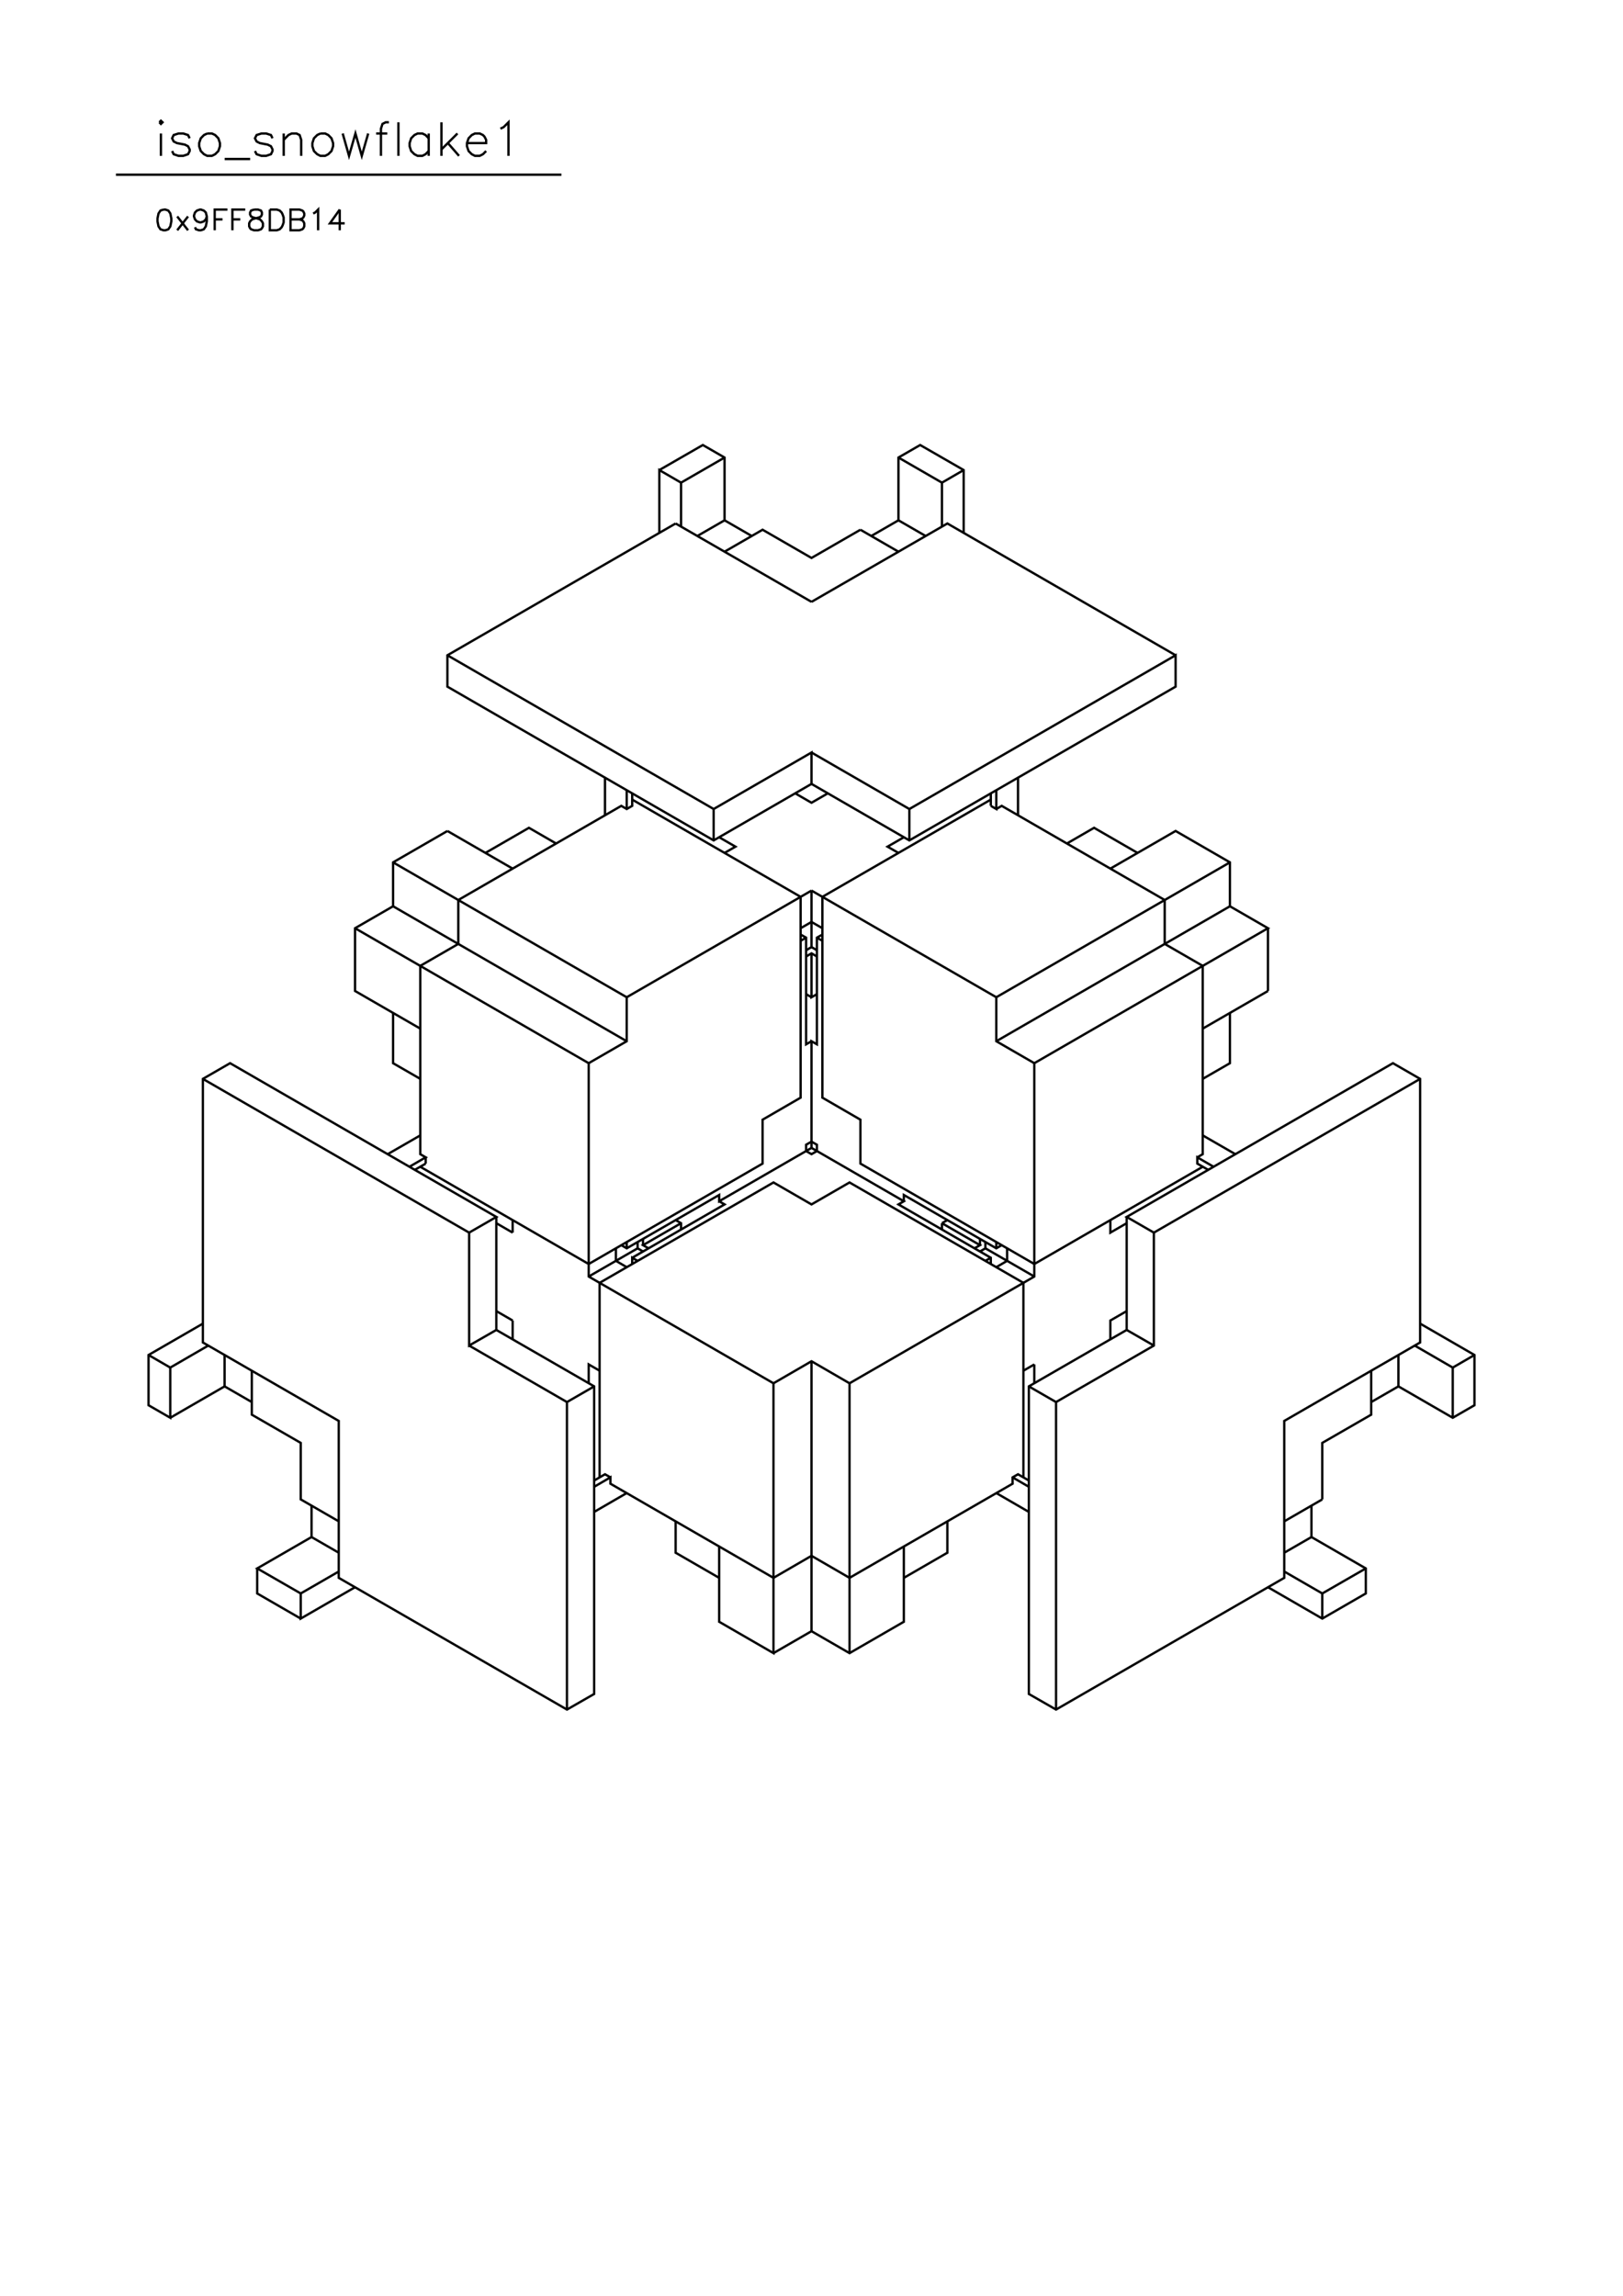 <?xml version="1.0" standalone="no"?>
<svg width="21cm" height="29.7cm" version="1.1" xmlns="http://www.w3.org/2000/svg" viewBox="0.0 0.0 21 29.7">
<path d="M8.531 6.081L9.094 5.757L9.375 5.919L9.375 6.731L9.023 6.934" stroke-width="0.03" stroke="#000000" fill="none"/>
<path d="M8.812 6.812L8.812 6.244L9.375 5.919" stroke-width="0.03" stroke="#000000" fill="none"/>
<path d="M8.812 6.244L8.531 6.081L8.531 6.893" stroke-width="0.03" stroke="#000000" fill="none"/>
<path d="M8.742 6.772L5.789 8.477L5.789 8.883L9.234 10.872L10.5 10.141L10.5 9.735L9.234 10.466L5.789 8.477" stroke-width="0.03" stroke="#000000" fill="none"/>
<path d="M5.789 10.75L5.086 11.156L5.086 11.724L4.594 12.008L4.594 12.82L5.438 13.307" stroke-width="0.03" stroke="#000000" fill="none"/>
<path d="M5.086 13.104L5.086 13.754L5.438 13.957" stroke-width="0.03" stroke="#000000" fill="none"/>
<path d="M5.438 14.688L5.016 14.931" stroke-width="0.03" stroke="#000000" fill="none"/>
<path d="M5.297 15.094L5.508 14.972L5.438 14.931L5.438 12.495L5.93 12.211L5.93 11.643L8.039 10.425L8.109 10.466L8.18 10.425L8.18 10.263" stroke-width="0.03" stroke="#000000" fill="none"/>
<path d="M8.109 10.222L8.109 10.466" stroke-width="0.03" stroke="#000000" fill="none"/>
<path d="M8.18 10.344L10.359 11.602L10.359 14.2L9.867 14.485L9.867 15.053L7.617 16.352L5.438 15.094" stroke-width="0.03" stroke="#000000" fill="none"/>
<path d="M5.508 15.053L5.367 15.134" stroke-width="0.03" stroke="#000000" fill="none"/>
<path d="M5.508 15.053L5.508 14.972" stroke-width="0.03" stroke="#000000" fill="none"/>
<path d="M6.07 15.946L6.422 15.743L2.977 13.754L2.625 13.957L2.625 17.367L4.383 18.382L4.383 20.412L7.336 22.116L7.688 21.914L7.688 17.935L6.422 17.205L6.07 17.407L6.07 15.946L2.625 13.957" stroke-width="0.03" stroke="#000000" fill="none"/>
<path d="M4.594 12.008L7.617 13.754L8.109 13.47L8.109 12.901L5.086 11.156" stroke-width="0.03" stroke="#000000" fill="none"/>
<path d="M5.086 11.724L8.109 13.47" stroke-width="0.03" stroke="#000000" fill="none"/>
<path d="M7.617 13.754L7.617 16.514L10.008 17.895L10.008 21.386L9.305 20.98L9.305 20.006" stroke-width="0.03" stroke="#000000" fill="none"/>
<path d="M9.305 20.412L8.742 20.087L8.742 19.681" stroke-width="0.03" stroke="#000000" fill="none"/>
<path d="M8.109 19.315L7.688 19.559" stroke-width="0.03" stroke="#000000" fill="none"/>
<path d="M7.688 19.234L7.898 19.112L7.898 19.194L10.008 20.412L10.5 20.127L10.992 20.412L13.102 19.194L13.102 19.112L13.172 19.072L13.312 19.153" stroke-width="0.03" stroke="#000000" fill="none"/>
<path d="M13.312 19.234L13.102 19.112" stroke-width="0.03" stroke="#000000" fill="none"/>
<path d="M13.242 19.112L13.242 16.596L10.992 15.297L10.5 15.581L10.008 15.297L7.758 16.596L7.758 19.112" stroke-width="0.03" stroke="#000000" fill="none"/>
<path d="M7.688 19.153L7.828 19.072L7.898 19.112" stroke-width="0.03" stroke="#000000" fill="none"/>
<path d="M7.336 18.138L7.688 17.935" stroke-width="0.03" stroke="#000000" fill="none"/>
<path d="M7.617 17.895L7.617 17.651L7.758 17.732" stroke-width="0.03" stroke="#000000" fill="none"/>
<path d="M7.336 18.138L7.336 22.116" stroke-width="0.03" stroke="#000000" fill="none"/>
<path d="M10.008 21.386L10.5 21.102L10.992 21.386L11.695 20.98L11.695 20.006" stroke-width="0.03" stroke="#000000" fill="none"/>
<path d="M11.695 20.412L12.258 20.087L12.258 19.681" stroke-width="0.03" stroke="#000000" fill="none"/>
<path d="M12.891 19.315L13.312 19.559" stroke-width="0.03" stroke="#000000" fill="none"/>
<path d="M13.664 18.138L14.93 17.407L14.93 15.946L14.578 15.743L18.023 13.754L18.375 13.957L18.375 17.367L16.617 18.382L16.617 20.412L13.664 22.116L13.312 21.914L13.312 17.935L14.578 17.205L14.93 17.407" stroke-width="0.03" stroke="#000000" fill="none"/>
<path d="M14.578 17.205L14.578 15.743" stroke-width="0.03" stroke="#000000" fill="none"/>
<path d="M14.578 15.824L14.367 15.946L14.367 15.784" stroke-width="0.03" stroke="#000000" fill="none"/>
<path d="M14.93 15.946L18.375 13.957" stroke-width="0.03" stroke="#000000" fill="none"/>
<path d="M16.406 12.82L15.562 13.307" stroke-width="0.03" stroke="#000000" fill="none"/>
<path d="M15.914 13.104L15.914 13.754L15.562 13.957" stroke-width="0.03" stroke="#000000" fill="none"/>
<path d="M15.562 14.688L15.984 14.931" stroke-width="0.03" stroke="#000000" fill="none"/>
<path d="M15.703 15.094L15.492 14.972L15.492 15.053L15.633 15.134" stroke-width="0.03" stroke="#000000" fill="none"/>
<path d="M15.562 15.094L13.383 16.352L11.133 15.053L11.133 14.485L10.641 14.2L10.641 11.602L12.82 10.344" stroke-width="0.03" stroke="#000000" fill="none"/>
<path d="M12.82 10.425L12.82 10.263" stroke-width="0.03" stroke="#000000" fill="none"/>
<path d="M12.891 10.222L12.891 10.466L12.82 10.425" stroke-width="0.03" stroke="#000000" fill="none"/>
<path d="M12.891 10.466L12.961 10.425L15.07 11.643L15.07 12.211L15.562 12.495L15.562 14.931L15.492 14.972" stroke-width="0.03" stroke="#000000" fill="none"/>
<path d="M14.578 16.961L14.367 17.083L14.367 17.326" stroke-width="0.03" stroke="#000000" fill="none"/>
<path d="M13.383 17.651L13.242 17.732" stroke-width="0.03" stroke="#000000" fill="none"/>
<path d="M13.383 17.651L13.383 17.895" stroke-width="0.03" stroke="#000000" fill="none"/>
<path d="M13.312 17.935L13.664 18.138L13.664 22.116" stroke-width="0.03" stroke="#000000" fill="none"/>
<path d="M10.992 21.386L10.992 17.895L10.5 17.61L10.008 17.895" stroke-width="0.03" stroke="#000000" fill="none"/>
<path d="M10.5 17.61L10.5 21.102" stroke-width="0.03" stroke="#000000" fill="none"/>
<path d="M10.992 17.895L13.383 16.514L13.383 13.754L16.406 12.008L15.914 11.724L15.914 11.156L15.211 10.75L14.367 11.237" stroke-width="0.03" stroke="#000000" fill="none"/>
<path d="M14.719 11.034L14.156 10.709L13.805 10.912" stroke-width="0.03" stroke="#000000" fill="none"/>
<path d="M13.172 10.547L13.172 10.06" stroke-width="0.03" stroke="#000000" fill="none"/>
<path d="M11.766 10.466L15.211 8.477L15.211 8.883L11.766 10.872L10.5 10.141" stroke-width="0.03" stroke="#000000" fill="none"/>
<path d="M10.711 10.263L10.5 10.385L10.289 10.263" stroke-width="0.03" stroke="#000000" fill="none"/>
<path d="M10.5 9.735L11.766 10.466L11.766 10.872" stroke-width="0.03" stroke="#000000" fill="none"/>
<path d="M11.695 10.831L11.484 10.953L11.625 11.034" stroke-width="0.03" stroke="#000000" fill="none"/>
<path d="M10.5 11.521L8.109 12.901" stroke-width="0.03" stroke="#000000" fill="none"/>
<path d="M7.195 10.912L6.844 10.709L6.281 11.034" stroke-width="0.03" stroke="#000000" fill="none"/>
<path d="M6.633 11.237L5.789 10.75" stroke-width="0.03" stroke="#000000" fill="none"/>
<path d="M7.828 10.547L7.828 10.06" stroke-width="0.03" stroke="#000000" fill="none"/>
<path d="M9.234 10.466L9.234 10.872" stroke-width="0.03" stroke="#000000" fill="none"/>
<path d="M9.305 10.831L9.516 10.953L9.375 11.034" stroke-width="0.03" stroke="#000000" fill="none"/>
<path d="M10.5 11.521L10.5 12.252L10.43 12.293" stroke-width="0.03" stroke="#000000" fill="none"/>
<path d="M10.43 12.374L10.5 12.333L10.57 12.374" stroke-width="0.03" stroke="#000000" fill="none"/>
<path d="M10.57 12.293L10.5 12.252" stroke-width="0.03" stroke="#000000" fill="none"/>
<path d="M10.5 12.333L10.5 12.901L10.57 12.861" stroke-width="0.03" stroke="#000000" fill="none"/>
<path d="M10.5 12.901L10.43 12.861" stroke-width="0.03" stroke="#000000" fill="none"/>
<path d="M10.5 13.47L10.43 13.51L10.43 12.13L10.359 12.09" stroke-width="0.03" stroke="#000000" fill="none"/>
<path d="M10.359 12.008L10.5 11.927L10.641 12.008" stroke-width="0.03" stroke="#000000" fill="none"/>
<path d="M10.641 12.09L10.57 12.13L10.57 13.51L10.5 13.47L10.5 14.85L9.305 15.54L9.305 15.459L8.109 16.149L8.039 16.108" stroke-width="0.03" stroke="#000000" fill="none"/>
<path d="M8.109 16.068L8.109 16.149" stroke-width="0.03" stroke="#000000" fill="none"/>
<path d="M8.18 16.271L9.375 15.581L9.305 15.54" stroke-width="0.03" stroke="#000000" fill="none"/>
<path d="M8.812 15.824L8.32 16.108L8.391 16.149" stroke-width="0.03" stroke="#000000" fill="none"/>
<path d="M8.32 16.19L8.25 16.149L7.617 16.514" stroke-width="0.03" stroke="#000000" fill="none"/>
<path d="M7.969 16.311L7.969 16.149" stroke-width="0.03" stroke="#000000" fill="none"/>
<path d="M7.969 16.311L8.109 16.393" stroke-width="0.03" stroke="#000000" fill="none"/>
<path d="M8.18 16.352L8.18 16.271L8.25 16.311" stroke-width="0.03" stroke="#000000" fill="none"/>
<path d="M8.25 16.149L8.25 16.068" stroke-width="0.03" stroke="#000000" fill="none"/>
<path d="M8.32 16.108L8.32 16.027" stroke-width="0.03" stroke="#000000" fill="none"/>
<path d="M8.742 15.784L8.812 15.824L8.812 15.905" stroke-width="0.03" stroke="#000000" fill="none"/>
<path d="M10.43 14.891L10.43 14.809L10.5 14.769L10.57 14.809L10.57 14.891L10.5 14.931L10.43 14.891" stroke-width="0.03" stroke="#000000" fill="none"/>
<path d="M10.5 14.85L11.695 15.54L11.625 15.581L12.82 16.271L12.82 16.352" stroke-width="0.03" stroke="#000000" fill="none"/>
<path d="M12.82 16.271L12.75 16.311" stroke-width="0.03" stroke="#000000" fill="none"/>
<path d="M12.68 16.19L12.75 16.149L13.383 16.514" stroke-width="0.03" stroke="#000000" fill="none"/>
<path d="M13.031 16.311L12.891 16.393" stroke-width="0.03" stroke="#000000" fill="none"/>
<path d="M13.031 16.311L13.031 16.149" stroke-width="0.03" stroke="#000000" fill="none"/>
<path d="M12.961 16.108L12.891 16.149L11.695 15.459L11.695 15.54" stroke-width="0.03" stroke="#000000" fill="none"/>
<path d="M12.188 15.824L12.258 15.784" stroke-width="0.03" stroke="#000000" fill="none"/>
<path d="M12.188 15.824L12.188 15.905" stroke-width="0.03" stroke="#000000" fill="none"/>
<path d="M12.188 15.824L12.68 16.108L12.609 16.149" stroke-width="0.03" stroke="#000000" fill="none"/>
<path d="M12.68 16.108L12.68 16.027" stroke-width="0.03" stroke="#000000" fill="none"/>
<path d="M12.75 16.068L12.75 16.149" stroke-width="0.03" stroke="#000000" fill="none"/>
<path d="M12.891 16.149L12.891 16.068" stroke-width="0.03" stroke="#000000" fill="none"/>
<path d="M13.383 13.754L12.891 13.47L12.891 12.901L15.914 11.156" stroke-width="0.03" stroke="#000000" fill="none"/>
<path d="M15.914 11.724L12.891 13.47" stroke-width="0.03" stroke="#000000" fill="none"/>
<path d="M12.891 12.901L10.5 11.521" stroke-width="0.03" stroke="#000000" fill="none"/>
<path d="M10.43 12.13L10.359 12.171" stroke-width="0.03" stroke="#000000" fill="none"/>
<path d="M10.57 12.13L10.641 12.171" stroke-width="0.03" stroke="#000000" fill="none"/>
<path d="M10.5 7.786L12.258 6.772L15.211 8.477" stroke-width="0.03" stroke="#000000" fill="none"/>
<path d="M12.469 6.893L12.469 6.081L11.906 5.757L11.625 5.919L11.625 6.731L11.273 6.934" stroke-width="0.03" stroke="#000000" fill="none"/>
<path d="M11.133 6.853L10.5 7.218L9.867 6.853L9.375 7.137" stroke-width="0.03" stroke="#000000" fill="none"/>
<path d="M9.375 6.731L9.727 6.934" stroke-width="0.03" stroke="#000000" fill="none"/>
<path d="M8.742 6.772L10.5 7.786" stroke-width="0.03" stroke="#000000" fill="none"/>
<path d="M11.133 6.853L11.625 7.137" stroke-width="0.03" stroke="#000000" fill="none"/>
<path d="M11.625 6.731L11.977 6.934" stroke-width="0.03" stroke="#000000" fill="none"/>
<path d="M12.188 6.812L12.188 6.244L12.469 6.081" stroke-width="0.03" stroke="#000000" fill="none"/>
<path d="M12.188 6.244L11.625 5.919" stroke-width="0.03" stroke="#000000" fill="none"/>
<path d="M7.264 2.26L1.5 2.26" stroke-width="0.03" stroke="#000000" fill="none"/>
<path d="M2.082 2.016L2.082 1.727" stroke-width="0.03" stroke="#000000" fill="none"/>
<path d="M2.062 1.582L2.082 1.603L2.103 1.582L2.082 1.562L2.062 1.582" stroke-width="0.03" stroke="#000000" fill="none"/>
<path d="M2.227 1.954L2.247 1.995L2.309 2.016L2.371 2.016L2.433 1.995L2.454 1.954L2.454 1.933L2.433 1.892L2.392 1.871L2.289 1.851L2.247 1.83L2.227 1.789L2.247 1.747L2.309 1.727L2.371 1.727L2.433 1.747L2.454 1.789" stroke-width="0.03" stroke="#000000" fill="none"/>
<path d="M2.681 1.727L2.639 1.747L2.598 1.789L2.577 1.851L2.577 1.892L2.598 1.954L2.639 1.995L2.681 2.016L2.742 2.016L2.784 1.995L2.825 1.954L2.846 1.892L2.846 1.851L2.825 1.789L2.784 1.747L2.742 1.727L2.681 1.727" stroke-width="0.03" stroke="#000000" fill="none"/>
<path d="M2.907 2.057L3.237 2.057" stroke-width="0.03" stroke="#000000" fill="none"/>
<path d="M3.299 1.954L3.32 1.995L3.382 2.016L3.444 2.016L3.506 1.995L3.526 1.954L3.526 1.933L3.506 1.892L3.464 1.871L3.361 1.851L3.32 1.83L3.299 1.789L3.32 1.747L3.382 1.727L3.444 1.727L3.506 1.747L3.526 1.789" stroke-width="0.03" stroke="#000000" fill="none"/>
<path d="M3.671 1.809L3.732 1.747L3.774 1.727L3.836 1.727L3.877 1.747L3.897 1.809L3.897 2.016" stroke-width="0.03" stroke="#000000" fill="none"/>
<path d="M3.671 2.016L3.671 1.727" stroke-width="0.03" stroke="#000000" fill="none"/>
<path d="M4.145 1.727L4.104 1.747L4.062 1.789L4.042 1.851L4.042 1.892L4.062 1.954L4.104 1.995L4.145 2.016L4.207 2.016L4.248 1.995L4.289 1.954L4.31 1.892L4.31 1.851L4.289 1.789L4.248 1.747L4.207 1.727L4.145 1.727" stroke-width="0.03" stroke="#000000" fill="none"/>
<path d="M4.434 1.727L4.516 2.016L4.599 1.727L4.681 2.016L4.764 1.727" stroke-width="0.03" stroke="#000000" fill="none"/>
<path d="M4.867 1.727L5.011 1.727" stroke-width="0.03" stroke="#000000" fill="none"/>
<path d="M5.032 1.582L4.99 1.582L4.949 1.603L4.929 1.665L4.929 2.016" stroke-width="0.03" stroke="#000000" fill="none"/>
<path d="M5.155 2.016L5.155 1.582" stroke-width="0.03" stroke="#000000" fill="none"/>
<path d="M5.547 1.727L5.547 2.016" stroke-width="0.03" stroke="#000000" fill="none"/>
<path d="M5.547 1.954L5.506 1.995L5.465 2.016L5.403 2.016L5.362 1.995L5.32 1.954L5.3 1.892L5.3 1.851L5.32 1.789L5.362 1.747L5.403 1.727L5.465 1.727L5.506 1.747L5.547 1.789" stroke-width="0.03" stroke="#000000" fill="none"/>
<path d="M5.712 1.933L5.919 1.727" stroke-width="0.03" stroke="#000000" fill="none"/>
<path d="M5.795 1.851L5.939 2.016" stroke-width="0.03" stroke="#000000" fill="none"/>
<path d="M6.042 1.851L6.29 1.851L6.29 1.809L6.269 1.768L6.249 1.747L6.207 1.727L6.145 1.727L6.104 1.747L6.063 1.789L6.042 1.851L6.042 1.892L6.063 1.954L6.104 1.995L6.145 2.016L6.207 2.016L6.249 1.995L6.29 1.954" stroke-width="0.03" stroke="#000000" fill="none"/>
<path d="M6.579 2.016L6.579 1.582L6.517 1.644L6.475 1.665" stroke-width="0.03" stroke="#000000" fill="none"/>
<path d="M5.712 1.582L5.712 2.016" stroke-width="0.03" stroke="#000000" fill="none"/>
<path d="M4.396 2.711L4.269 2.889L4.46 2.889" stroke-width="0.03" stroke="#000000" fill="none"/>
<path d="M4.396 2.979L4.396 2.711" stroke-width="0.03" stroke="#000000" fill="none"/>
<path d="M4.052 2.762L4.078 2.749L4.116 2.711L4.116 2.979" stroke-width="0.03" stroke="#000000" fill="none"/>
<path d="M3.874 2.838L3.912 2.826L3.925 2.813L3.937 2.787L3.937 2.762L3.925 2.736L3.912 2.724L3.874 2.711L3.759 2.711L3.759 2.979L3.874 2.979L3.912 2.966L3.925 2.953L3.937 2.928L3.937 2.889L3.925 2.864L3.912 2.851L3.874 2.838L3.759 2.838" stroke-width="0.03" stroke="#000000" fill="none"/>
<path d="M3.491 2.711L3.491 2.979L3.581 2.979L3.619 2.966L3.644 2.94L3.657 2.915L3.67 2.877L3.67 2.813L3.657 2.775L3.644 2.749L3.619 2.724L3.581 2.711L3.491 2.711" stroke-width="0.03" stroke="#000000" fill="none"/>
<path d="M3.287 2.711L3.249 2.724L3.236 2.749L3.236 2.775L3.249 2.8L3.275 2.813L3.326 2.826L3.364 2.838L3.389 2.864L3.402 2.889L3.402 2.928L3.389 2.953L3.377 2.966L3.338 2.979L3.287 2.979L3.249 2.966L3.236 2.953L3.224 2.928L3.224 2.889L3.236 2.864L3.262 2.838L3.3 2.826L3.351 2.813L3.377 2.8L3.389 2.775L3.389 2.749L3.377 2.724L3.338 2.711L3.287 2.711" stroke-width="0.03" stroke="#000000" fill="none"/>
<path d="M3.173 2.711L3.007 2.711L3.007 2.979" stroke-width="0.03" stroke="#000000" fill="none"/>
<path d="M3.007 2.838L3.109 2.838" stroke-width="0.03" stroke="#000000" fill="none"/>
<path d="M2.943 2.711L2.778 2.711L2.778 2.979" stroke-width="0.03" stroke="#000000" fill="none"/>
<path d="M2.778 2.838L2.879 2.838" stroke-width="0.03" stroke="#000000" fill="none"/>
<path d="M2.676 2.8L2.663 2.838L2.637 2.864L2.599 2.877L2.586 2.877L2.548 2.864L2.523 2.838L2.51 2.8L2.51 2.787L2.523 2.749L2.548 2.724L2.586 2.711L2.599 2.711L2.637 2.724L2.663 2.749L2.676 2.8L2.676 2.864L2.663 2.928L2.637 2.966L2.599 2.979L2.574 2.979L2.535 2.966L2.523 2.94" stroke-width="0.03" stroke="#000000" fill="none"/>
<path d="M2.433 2.979L2.293 2.8" stroke-width="0.03" stroke="#000000" fill="none"/>
<path d="M2.433 2.8L2.293 2.979" stroke-width="0.03" stroke="#000000" fill="none"/>
<path d="M2.115 2.711L2.076 2.724L2.051 2.762L2.038 2.826L2.038 2.864L2.051 2.928L2.076 2.966L2.115 2.979L2.14 2.979L2.178 2.966L2.204 2.928L2.217 2.864L2.217 2.826L2.204 2.762L2.178 2.724L2.14 2.711L2.115 2.711" stroke-width="0.03" stroke="#000000" fill="none"/>
<path d="M6.422 15.743L6.422 17.205" stroke-width="0.03" stroke="#000000" fill="none"/>
<path d="M6.633 17.083L6.633 17.326" stroke-width="0.03" stroke="#000000" fill="none"/>
<path d="M6.633 17.083L6.422 16.961" stroke-width="0.03" stroke="#000000" fill="none"/>
<path d="M6.07 17.407L7.336 18.138" stroke-width="0.03" stroke="#000000" fill="none"/>
<path d="M6.633 15.946L6.633 15.784" stroke-width="0.03" stroke="#000000" fill="none"/>
<path d="M6.633 15.946L6.422 15.824" stroke-width="0.03" stroke="#000000" fill="none"/>
<path d="M3.258 17.732L3.258 18.301L3.891 18.666L3.891 19.397L4.383 19.681" stroke-width="0.03" stroke="#000000" fill="none"/>
<path d="M4.031 19.478L4.031 19.884L4.383 20.087" stroke-width="0.03" stroke="#000000" fill="none"/>
<path d="M4.383 20.33L3.891 20.614L3.891 20.939L4.594 20.533" stroke-width="0.03" stroke="#000000" fill="none"/>
<path d="M3.891 20.614L3.328 20.29L4.031 19.884" stroke-width="0.03" stroke="#000000" fill="none"/>
<path d="M3.328 20.29L3.328 20.614L3.891 20.939" stroke-width="0.03" stroke="#000000" fill="none"/>
<path d="M3.258 18.138L2.906 17.935L2.906 17.529" stroke-width="0.03" stroke="#000000" fill="none"/>
<path d="M2.695 17.407L2.203 17.692L2.203 18.341L1.922 18.179L1.922 17.529L2.625 17.123" stroke-width="0.03" stroke="#000000" fill="none"/>
<path d="M2.203 17.692L1.922 17.529" stroke-width="0.03" stroke="#000000" fill="none"/>
<path d="M2.203 18.341L2.906 17.935" stroke-width="0.03" stroke="#000000" fill="none"/>
<path d="M16.406 20.533L17.109 20.939L17.672 20.614L17.672 20.29L16.969 19.884L16.969 19.478" stroke-width="0.03" stroke="#000000" fill="none"/>
<path d="M17.109 19.397L16.617 19.681" stroke-width="0.03" stroke="#000000" fill="none"/>
<path d="M16.969 19.884L16.617 20.087" stroke-width="0.03" stroke="#000000" fill="none"/>
<path d="M16.617 20.33L17.109 20.614L17.109 20.939" stroke-width="0.03" stroke="#000000" fill="none"/>
<path d="M17.109 20.614L17.672 20.29" stroke-width="0.03" stroke="#000000" fill="none"/>
<path d="M17.109 19.397L17.109 18.666L17.742 18.301L17.742 17.732" stroke-width="0.03" stroke="#000000" fill="none"/>
<path d="M18.094 17.529L18.094 17.935L17.742 18.138" stroke-width="0.03" stroke="#000000" fill="none"/>
<path d="M18.094 17.935L18.797 18.341L19.078 18.179L19.078 17.529L18.375 17.123" stroke-width="0.03" stroke="#000000" fill="none"/>
<path d="M18.305 17.407L18.797 17.692L18.797 18.341" stroke-width="0.03" stroke="#000000" fill="none"/>
<path d="M18.797 17.692L19.078 17.529" stroke-width="0.03" stroke="#000000" fill="none"/>
<path d="M16.406 12.82L16.406 12.008" stroke-width="0.03" stroke="#000000" fill="none"/>
</svg>
